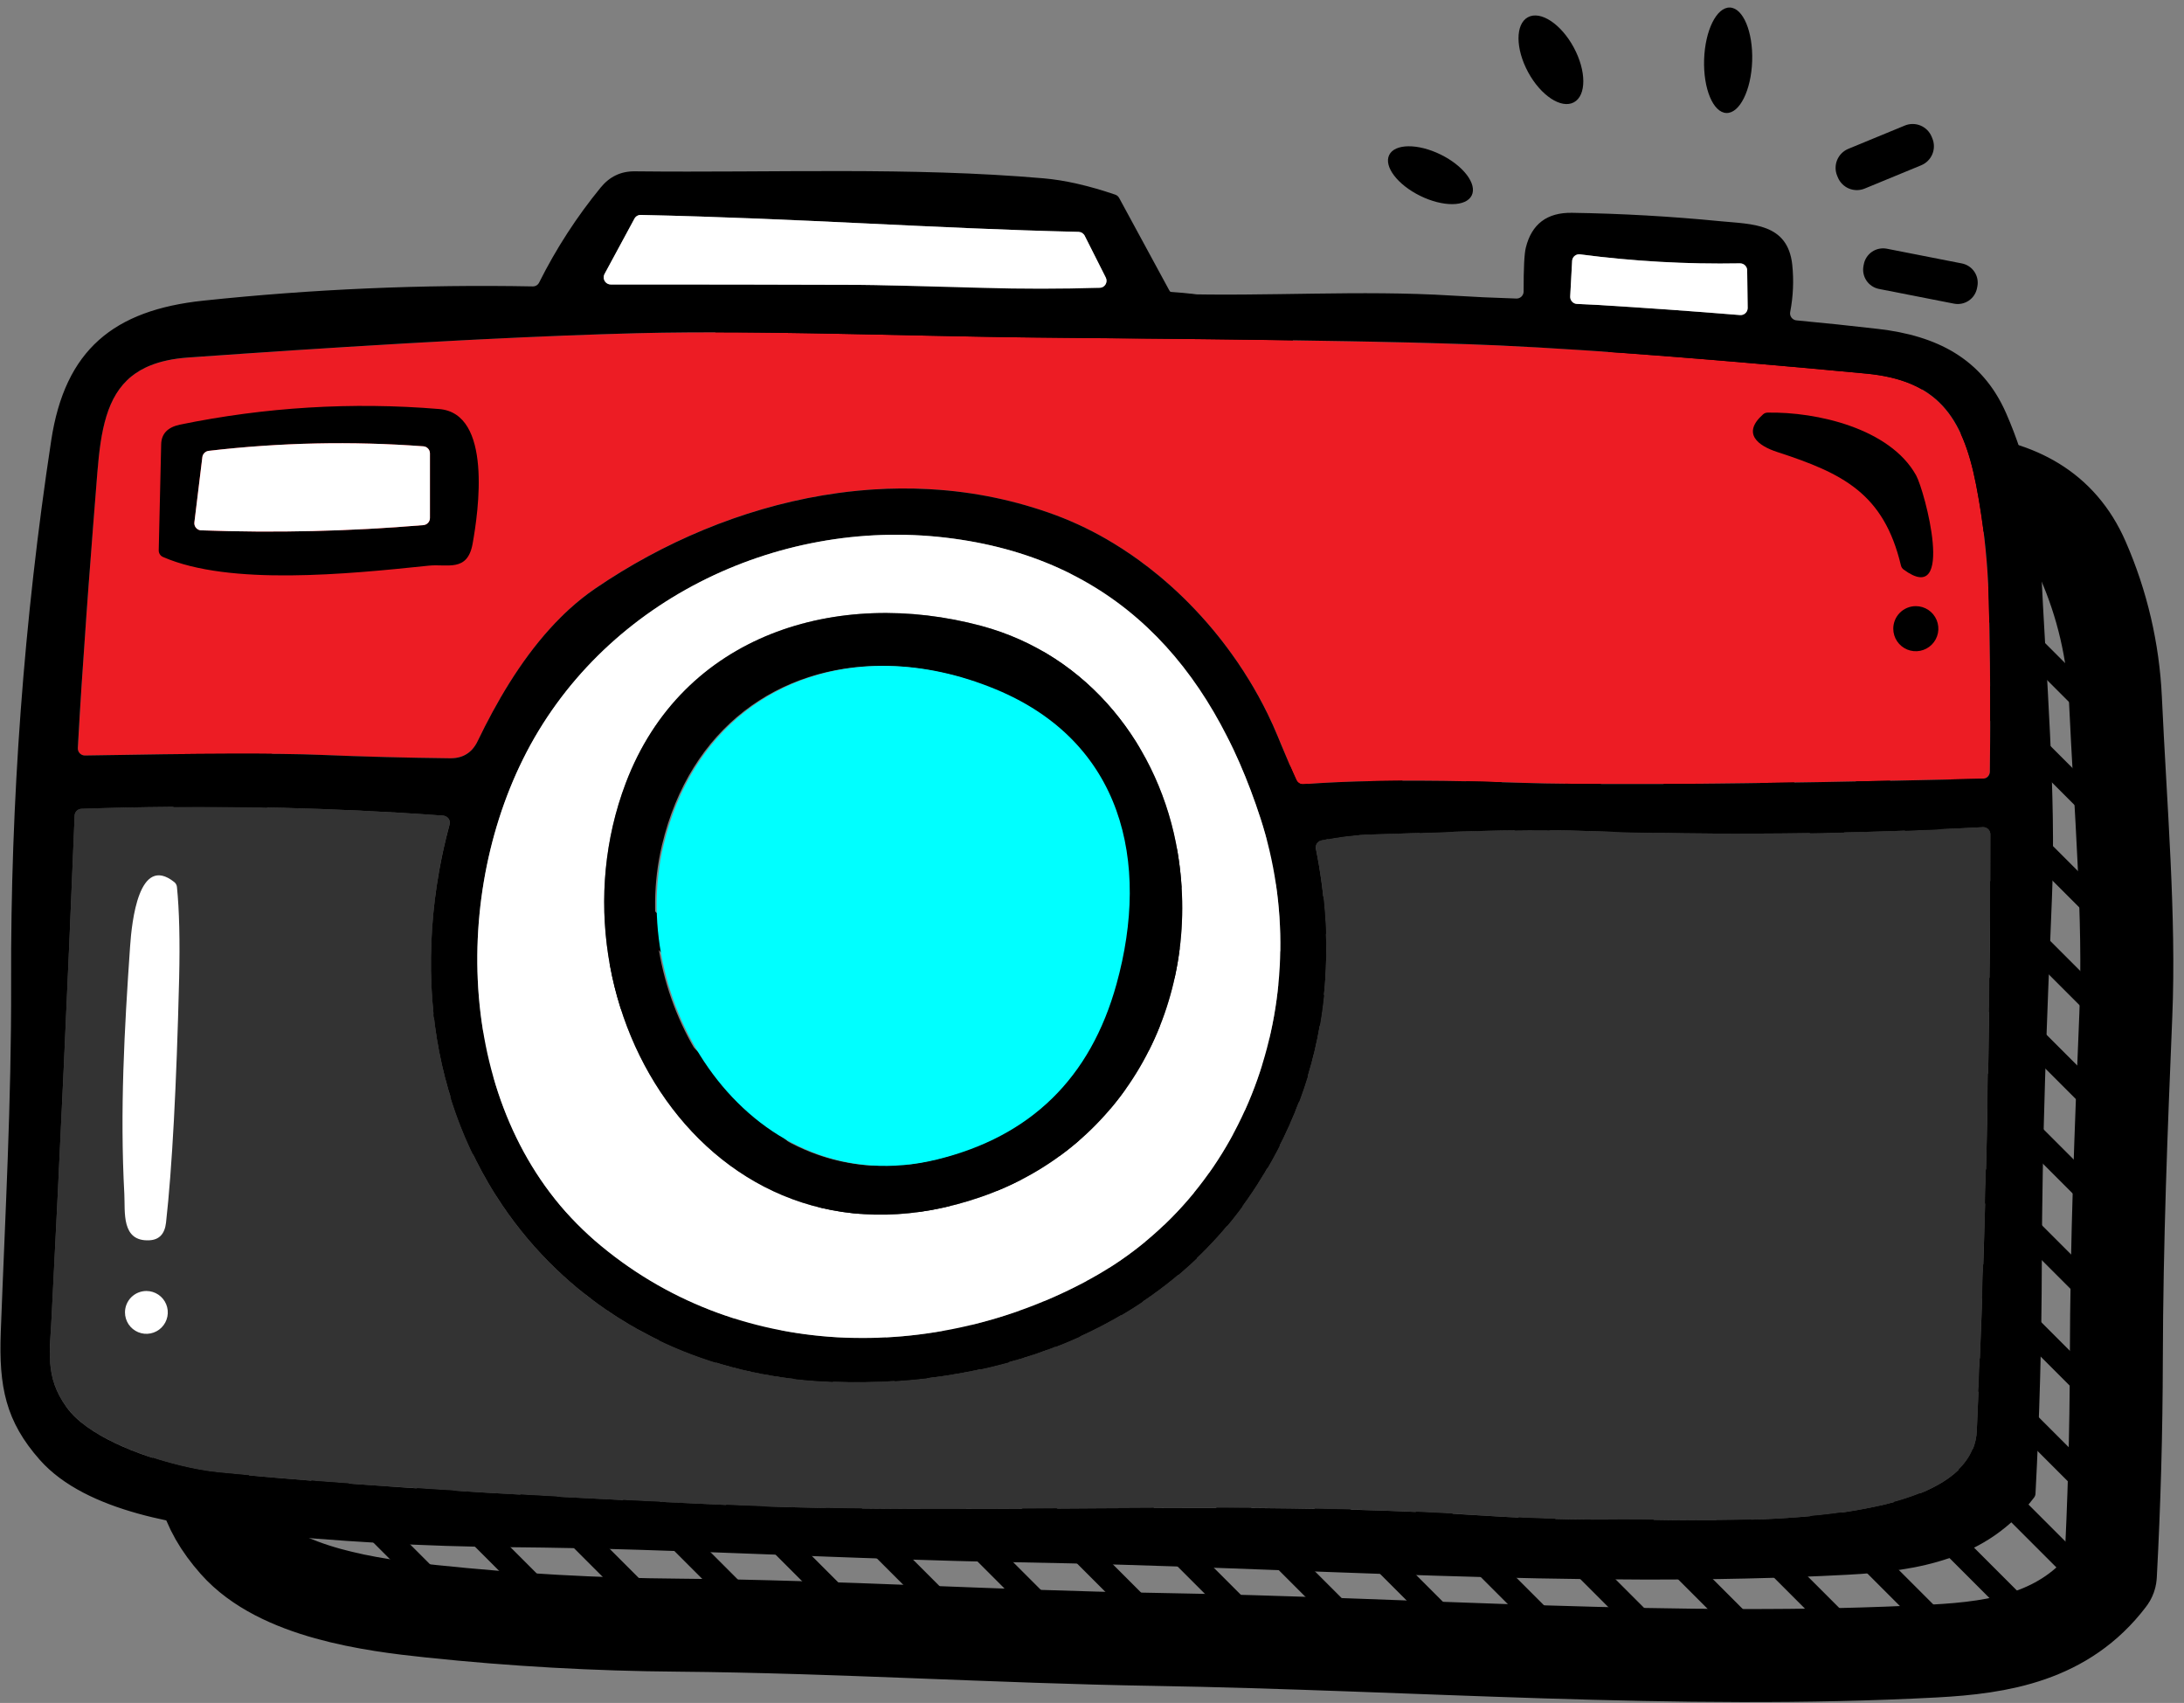 <svg width="186" height="145" viewBox="0 0 186 145" fill="none" xmlns="http://www.w3.org/2000/svg">
<rect x="0" y="0" width="186" height="145" fill="#808080" stroke="none"/>
<mask id="mask0_957_2245" style="mask-type:luminance" maskUnits="userSpaceOnUse" x="20" y="29" width="162" height="111">
<path d="M181.046 86.405C180.651 95.952 180.283 105.093 180.257 115.06C180.245 121.022 180.079 126.976 179.762 132.921C179.762 133.033 179.722 133.142 179.647 133.226C175.986 138.044 170.634 138.947 165.116 139.239C143.835 140.371 121.893 138.629 100.333 138.273C87.124 138.057 73.954 137.205 60.758 137.091C53.88 137.04 47.02 136.654 40.176 135.934C35.256 135.425 27.578 134.408 23.916 130.277C21.247 127.264 20.713 124.569 20.865 120.297C21.209 111.22 21.704 102.423 21.679 93.016C21.627 78.849 22.673 64.7 24.806 50.695C25.874 43.601 29.701 40.512 36.68 39.762C45.225 38.859 53.819 38.49 62.41 38.656C62.515 38.657 62.618 38.629 62.708 38.575C62.797 38.521 62.87 38.444 62.919 38.351C64.231 35.701 65.844 33.209 67.724 30.927C68.035 30.521 68.438 30.195 68.9 29.976C69.362 29.757 69.87 29.651 70.381 29.668C81.378 29.783 91.93 29.312 102.316 30.215C103.968 30.355 105.837 30.787 107.909 31.486C108.037 31.535 108.141 31.631 108.202 31.753L112.117 38.949C112.16 39.036 112.227 39.11 112.311 39.162C112.394 39.214 112.49 39.241 112.588 39.241C119.758 39.444 127.055 38.923 134.174 39.368C135.865 39.47 137.543 39.546 139.221 39.597C139.367 39.602 139.51 39.548 139.617 39.448C139.725 39.348 139.788 39.21 139.793 39.063V39.05C139.793 37.232 139.844 36.101 139.971 35.63C140.416 33.787 141.623 32.872 143.568 32.91C147.433 32.961 151.31 33.19 155.175 33.571C157.629 33.8 160.425 33.698 160.769 36.965C160.896 38.195 160.844 39.437 160.616 40.652C160.602 40.723 160.601 40.796 160.615 40.867C160.629 40.938 160.657 41.006 160.697 41.066C160.737 41.127 160.789 41.178 160.849 41.219C160.91 41.259 160.977 41.287 161.048 41.3H161.099C163.235 41.504 165.371 41.733 167.506 41.974C171.969 42.495 175.592 44.224 177.486 48.572C179.084 52.222 179.997 56.135 180.181 60.115C180.601 69.218 181.389 78.282 181.046 86.405Z" fill="white"/>
</mask>
<g mask="url(#mask0_957_2245)">
<path d="M150.578 7.732L237.989 95.143" stroke="black" stroke-width="2.106" stroke-miterlimit="10"/>
<path d="M145.662 11.124L233.073 98.535" stroke="black" stroke-width="2.106" stroke-miterlimit="10"/>
<path d="M140.747 14.515L228.158 101.926" stroke="black" stroke-width="2.106" stroke-miterlimit="10"/>
<path d="M135.831 17.907L223.242 105.318" stroke="black" stroke-width="2.106" stroke-miterlimit="10"/>
<path d="M130.917 21.299L218.328 108.71" stroke="black" stroke-width="2.106" stroke-miterlimit="10"/>
<path d="M126 24.691L213.411 112.102" stroke="black" stroke-width="2.106" stroke-miterlimit="10"/>
<path d="M121.085 28.082L208.496 115.493" stroke="black" stroke-width="2.106" stroke-miterlimit="10"/>
<path d="M116.17 31.474L203.581 118.885" stroke="black" stroke-width="2.106" stroke-miterlimit="10"/>
<path d="M111.253 34.865L198.664 122.276" stroke="black" stroke-width="2.106" stroke-miterlimit="10"/>
<path d="M106.337 38.257L193.748 125.668" stroke="black" stroke-width="2.106" stroke-miterlimit="10"/>
<path d="M101.422 41.649L188.833 129.06" stroke="black" stroke-width="2.106" stroke-miterlimit="10"/>
<path d="M96.507 45.04L183.918 132.451" stroke="black" stroke-width="2.106" stroke-miterlimit="10"/>
<path d="M91.591 48.432L179.002 135.843" stroke="black" stroke-width="2.106" stroke-miterlimit="10"/>
<path d="M86.675 51.824L174.086 139.235" stroke="black" stroke-width="2.106" stroke-miterlimit="10"/>
<path d="M81.76 55.215L169.171 142.626" stroke="black" stroke-width="2.106" stroke-miterlimit="10"/>
<path d="M76.845 58.607L164.256 146.018" stroke="black" stroke-width="2.106" stroke-miterlimit="10"/>
<path d="M71.929 61.999L159.34 149.41" stroke="black" stroke-width="2.106" stroke-miterlimit="10"/>
<path d="M67.013 65.39L154.424 152.801" stroke="black" stroke-width="2.106" stroke-miterlimit="10"/>
<path d="M62.098 68.782L149.509 156.193" stroke="black" stroke-width="2.106" stroke-miterlimit="10"/>
<path d="M57.183 72.174L144.594 159.584" stroke="black" stroke-width="2.106" stroke-miterlimit="10"/>
<path d="M52.266 75.565L139.677 162.976" stroke="black" stroke-width="2.106" stroke-miterlimit="10"/>
<path d="M47.352 78.957L134.763 166.368" stroke="black" stroke-width="2.106" stroke-miterlimit="10"/>
<path d="M42.436 82.349L129.847 169.76" stroke="black" stroke-width="2.106" stroke-miterlimit="10"/>
<path d="M37.521 85.741L124.932 173.152" stroke="black" stroke-width="2.106" stroke-miterlimit="10"/>
<path d="M32.605 89.132L120.016 176.543" stroke="black" stroke-width="2.106" stroke-miterlimit="10"/>
<path d="M27.69 92.524L115.101 179.935" stroke="black" stroke-width="2.106" stroke-miterlimit="10"/>
<path d="M22.774 95.916L110.185 183.327" stroke="black" stroke-width="2.106" stroke-miterlimit="10"/>
<path d="M17.858 99.307L105.269 186.718" stroke="black" stroke-width="2.106" stroke-miterlimit="10"/>
<path d="M12.943 102.699L100.354 190.11" stroke="black" stroke-width="2.106" stroke-miterlimit="10"/>
<path d="M8.028 106.091L95.439 193.502" stroke="black" stroke-width="2.106" stroke-miterlimit="10"/>
<path d="M3.111 109.482L90.522 196.893" stroke="black" stroke-width="2.106" stroke-miterlimit="10"/>
<path d="M-1.804 112.874L85.607 200.285" stroke="black" stroke-width="2.106" stroke-miterlimit="10"/>
</g>
<path d="M181.044 86.449C180.641 96.231 180.263 105.595 180.237 115.806C180.224 121.915 180.055 128.015 179.729 134.106C179.73 134.221 179.688 134.332 179.612 134.419C175.861 139.355 170.377 140.28 164.725 140.579C142.921 141.738 120.441 139.954 98.351 139.589C84.819 139.368 71.326 138.495 57.806 138.378C50.76 138.326 43.731 137.931 36.719 137.193C31.679 136.672 23.812 135.63 20.061 131.397C17.326 128.31 16.779 125.549 16.935 121.173C17.287 111.873 17.794 102.86 17.768 93.222C17.715 78.708 18.787 64.212 20.972 49.863C22.067 42.595 25.987 39.43 33.137 38.662C41.893 37.737 50.697 37.359 59.499 37.529C59.606 37.529 59.712 37.501 59.804 37.446C59.895 37.391 59.97 37.311 60.02 37.216C61.365 34.501 63.017 31.948 64.943 29.61C65.262 29.194 65.675 28.859 66.148 28.635C66.622 28.411 67.142 28.303 67.666 28.32C78.932 28.438 89.742 27.956 100.383 28.88C102.076 29.024 103.991 29.466 106.114 30.183C106.245 30.233 106.352 30.331 106.414 30.456L110.425 37.828C110.469 37.918 110.538 37.994 110.623 38.047C110.708 38.1 110.807 38.128 110.907 38.128C118.253 38.336 125.729 37.802 133.023 38.258C134.755 38.362 136.474 38.44 138.194 38.492C138.344 38.498 138.49 38.443 138.6 38.34C138.71 38.238 138.774 38.096 138.78 37.946V37.932C138.78 36.07 138.832 34.911 138.962 34.429C139.418 32.54 140.655 31.602 142.648 31.642C146.607 31.694 150.58 31.928 154.539 32.319C157.053 32.553 159.919 32.449 160.27 35.796C160.4 37.056 160.348 38.329 160.114 39.574C160.099 39.646 160.099 39.721 160.113 39.794C160.127 39.867 160.156 39.936 160.197 39.998C160.238 40.06 160.291 40.113 160.353 40.154C160.415 40.195 160.484 40.224 160.557 40.238H160.609C162.797 40.446 164.985 40.681 167.173 40.928C171.745 41.462 175.457 43.233 177.398 47.688C179.035 51.428 179.971 55.436 180.159 59.514C180.589 68.84 181.396 78.126 181.044 86.449Z" stroke="black" stroke-width="7.92" stroke-miterlimit="10"/>
<path d="M169.507 71.025C169.507 87.995 169.123 104.927 168.356 121.823C167.94 130.959 143.651 129.309 137.8 129.379C134.223 129.42 130.397 129.309 126.321 129.046C108.603 127.867 90.732 128.671 72.931 128.45H72.862C69.188 128.394 65.528 128.311 61.867 128.145C43.415 127.327 28.973 126.402 18.543 125.372C15.021 125.025 7.965 122.987 5.691 119.84C3.847 117.303 4.235 115.279 4.388 112.243C5.122 97.977 5.779 83.711 6.356 69.445C6.362 69.292 6.425 69.147 6.533 69.039C6.641 68.931 6.786 68.868 6.939 68.862C17.21 68.516 27.493 68.71 37.744 69.445C37.786 69.445 37.828 69.459 37.869 69.459C38.022 69.506 38.15 69.61 38.227 69.749C38.305 69.889 38.326 70.053 38.285 70.207C37.075 74.658 36.555 79.269 36.746 83.877C37.536 102.385 51.081 116.402 69.603 117.58C70.727 117.65 71.863 117.691 72.986 117.691C86.309 117.691 99.536 112.631 107.05 100.902C112.498 92.403 114.171 82.856 112.069 72.259C112.039 72.103 112.072 71.942 112.16 71.81C112.248 71.677 112.385 71.585 112.54 71.552C113.982 71.261 115.216 71.095 116.242 71.067C122.467 70.9 128.594 70.526 134.916 70.748C146.229 71.136 157.547 71.03 168.869 70.429H168.911C168.989 70.428 169.067 70.444 169.139 70.473C169.212 70.503 169.278 70.547 169.333 70.602C169.389 70.658 169.433 70.724 169.463 70.796C169.492 70.869 169.507 70.947 169.507 71.025Z" fill="#333333"/>
<path d="M169.463 65.706C169.461 65.864 169.398 66.015 169.287 66.126C169.175 66.238 169.024 66.301 168.866 66.302C149.041 66.773 135.764 66.884 129.035 66.635C121.59 66.385 115.583 66.431 111.012 66.773C110.889 66.786 110.765 66.759 110.658 66.697C110.551 66.634 110.466 66.54 110.416 66.427C110.056 65.678 109.529 64.43 108.822 62.697C105.425 54.476 98.368 46.99 89.87 43.856C86.256 42.531 82.458 41.778 78.612 41.624C68.755 41.222 58.829 44.55 50.691 50.109C46.185 53.201 42.996 58.303 40.681 63.113C40.209 64.084 39.419 64.569 38.338 64.569C34.622 64.528 30.93 64.43 27.261 64.278C23.684 64.126 17.01 64.144 7.241 64.334H7.186C7.026 64.32 6.877 64.245 6.773 64.122C6.669 64 6.618 63.842 6.631 63.682C6.922 58.247 7.472 50.433 8.281 40.238C8.724 34.762 9.695 30.894 16.003 30.45C31.863 29.313 44.595 28.62 54.198 28.37C61.657 28.176 70.28 28.398 78.848 28.578C82.758 28.662 86.653 28.731 90.424 28.759C108.85 28.911 121.253 29.128 127.635 29.41C135.219 29.757 145.644 30.556 158.912 31.809C164.929 32.377 167.133 35.386 168.284 41.236C168.926 44.527 169.292 47.866 169.379 51.218C169.504 56.057 169.532 60.886 169.463 65.706Z" fill="#ED1C24"/>
<path d="M149.223 5.199C149.141 7.679 148.158 9.658 147.028 9.621C145.899 9.584 145.049 7.543 145.131 5.063C145.214 2.584 146.196 0.604 147.326 0.642C148.456 0.679 149.305 2.72 149.223 5.199Z" fill="black"/>
<path d="M134.027 4.038C135.109 6.038 135.115 8.131 134.041 8.711C132.968 9.292 131.221 8.141 130.139 6.14C129.057 4.14 129.051 2.047 130.125 1.467C131.198 0.886 132.945 2.037 134.027 4.038Z" fill="black"/>
<path d="M157.412 12.673L162.223 10.69C162.653 10.513 163.135 10.514 163.564 10.692C163.992 10.871 164.333 11.212 164.51 11.642L164.569 11.787C164.746 12.216 164.746 12.698 164.567 13.127C164.389 13.556 164.047 13.896 163.618 14.073L158.806 16.056C158.377 16.233 157.894 16.232 157.466 16.054C157.037 15.875 156.697 15.534 156.52 15.105L156.46 14.959C156.372 14.747 156.327 14.519 156.328 14.289C156.328 14.059 156.374 13.832 156.462 13.619C156.551 13.407 156.68 13.214 156.843 13.052C157.006 12.89 157.199 12.761 157.412 12.673Z" fill="black"/>
<path d="M122.688 13.157C124.628 14.107 125.815 15.667 125.338 16.64C124.861 17.613 122.902 17.632 120.961 16.681C119.021 15.73 117.834 14.171 118.311 13.197C118.788 12.224 120.747 12.206 122.688 13.157Z" fill="black"/>
<path d="M173.799 47.796C173.599 43.453 172.602 39.184 170.859 35.201C168.795 30.468 164.852 28.578 159.979 28.01C157.653 27.74 155.326 27.496 153 27.279C152.979 27.277 152.958 27.274 152.937 27.271C152.781 27.24 152.643 27.149 152.553 27.017C152.464 26.885 152.431 26.723 152.461 26.567C152.718 25.242 152.778 23.888 152.637 22.546C152.256 18.989 149.214 19.098 146.533 18.838C142.315 18.424 138.096 18.184 133.877 18.12C131.752 18.087 130.442 19.077 129.946 21.09C129.817 21.601 129.755 22.843 129.759 24.816V24.84C129.754 25 129.685 25.15 129.569 25.259C129.452 25.368 129.297 25.426 129.138 25.42C127.306 25.364 125.472 25.279 123.637 25.166C115.866 24.683 107.914 25.257 100.089 25.027C99.984 25.025 99.88 24.995 99.79 24.94C99.7 24.885 99.626 24.807 99.576 24.714L95.313 16.858C95.243 16.725 95.124 16.624 94.982 16.575C92.723 15.805 90.691 15.342 88.883 15.185C77.562 14.201 66.054 14.72 54.056 14.588C52.886 14.575 51.92 15.034 51.159 15.964C49.117 18.458 47.359 21.172 45.917 24.055C45.868 24.157 45.789 24.243 45.692 24.302C45.594 24.361 45.482 24.39 45.368 24.387C35.997 24.209 26.625 24.614 17.304 25.601C9.691 26.409 5.53 29.778 4.359 37.519C2.035 52.795 0.894 68.228 0.947 83.679C0.978 93.938 0.435 103.519 0.066 113.421C-0.108 118.077 0.483 121.024 3.394 124.308C7.385 128.817 15.752 129.917 21.127 130.479C28.589 131.259 36.068 131.68 43.563 131.741C57.958 131.861 72.328 132.791 86.727 133.026C110.245 133.413 134.173 135.321 157.376 134.083C163.396 133.763 169.229 132.773 173.226 127.52C173.301 127.425 173.345 127.309 173.352 127.188C173.695 120.703 173.874 114.212 173.89 107.715C173.914 96.847 174.319 86.879 174.753 76.464C175.128 67.6 174.264 57.716 173.799 47.796ZM44.535 64.653C51.135 51.322 66.035 44.071 80.539 45.779C94.872 47.47 103.072 56.497 107.352 69.689C112.105 84.313 106.683 101.316 92.88 108.887C79.669 116.132 62.672 116.005 50.658 105.633C39.204 95.749 38.19 77.471 44.535 64.653ZM133.889 22.219C133.89 22.201 133.892 22.182 133.894 22.164C133.917 22.007 134.001 21.866 134.128 21.771C134.255 21.676 134.414 21.635 134.571 21.658C139.082 22.25 143.631 22.506 148.181 22.424H148.187C148.266 22.424 148.345 22.438 148.419 22.468C148.492 22.498 148.559 22.541 148.616 22.597C148.673 22.653 148.718 22.719 148.749 22.792C148.78 22.865 148.797 22.943 148.797 23.023L148.839 26.216C148.84 26.235 148.839 26.254 148.837 26.273C148.831 26.352 148.809 26.429 148.773 26.5C148.737 26.57 148.687 26.633 148.627 26.684C148.566 26.736 148.496 26.775 148.421 26.799C148.345 26.823 148.266 26.832 148.187 26.826C144.113 26.493 140.03 26.203 135.936 25.957C135.404 25.929 134.863 25.903 134.312 25.878H134.298C134.138 25.87 133.988 25.799 133.881 25.68C133.774 25.561 133.718 25.404 133.726 25.244L133.889 22.219ZM51.485 23.33L54.033 18.615C54.085 18.517 54.164 18.436 54.26 18.381C54.356 18.325 54.465 18.297 54.576 18.301C68.439 18.603 79.464 19.455 91.853 19.743C91.963 19.746 92.07 19.778 92.162 19.837C92.255 19.896 92.33 19.978 92.379 20.076L94.172 23.632C94.218 23.723 94.24 23.823 94.237 23.925C94.234 24.026 94.205 24.125 94.153 24.213C94.102 24.3 94.029 24.373 93.941 24.425C93.854 24.476 93.755 24.505 93.653 24.508C90.336 24.608 87.021 24.61 83.709 24.513C77.972 24.345 74.45 24.259 73.142 24.254C66.11 24.23 59.068 24.22 52.016 24.224C51.917 24.225 51.821 24.2 51.734 24.153C51.592 24.077 51.486 23.948 51.439 23.793C51.393 23.639 51.409 23.472 51.485 23.33ZM6.661 63.111C6.818 60.239 7.045 56.744 7.342 52.629C7.35 52.502 7.36 52.375 7.369 52.247C7.396 51.867 7.424 51.483 7.453 51.093C7.473 50.813 7.494 50.53 7.515 50.245C7.532 50.019 7.549 49.791 7.565 49.561C7.569 49.519 7.573 49.477 7.575 49.436C7.786 46.62 8.025 43.554 8.29 40.236C8.579 36.642 9.097 33.74 11.202 32.043C11.303 31.963 11.408 31.884 11.514 31.809C11.79 31.617 12.082 31.448 12.386 31.303C12.448 31.271 12.513 31.242 12.578 31.213C12.644 31.184 12.71 31.156 12.779 31.129C13.662 30.767 14.726 30.534 16.013 30.443C22.397 29.988 28.274 29.605 33.644 29.292C33.742 29.286 33.838 29.279 33.934 29.275C34.254 29.256 34.573 29.238 34.888 29.219C34.979 29.214 35.07 29.209 35.161 29.205C35.492 29.185 35.821 29.166 36.148 29.149C37.194 29.09 38.219 29.035 39.223 28.982C39.806 28.953 40.381 28.923 40.95 28.894H40.952C45.886 28.648 50.302 28.474 54.202 28.372C57.09 28.298 60.153 28.284 63.321 28.306H63.333C63.89 28.31 64.45 28.315 65.012 28.321C65.761 28.33 66.515 28.34 67.274 28.351C67.654 28.355 68.033 28.362 68.415 28.368C69.368 28.383 70.326 28.4 71.289 28.419C72.06 28.433 72.832 28.448 73.607 28.466C76.094 28.517 78.598 28.573 81.09 28.623C81.868 28.639 82.644 28.654 83.419 28.669C85.783 28.712 88.129 28.747 90.429 28.765C94.737 28.798 98.716 28.835 102.365 28.875C104.325 28.897 106.19 28.921 107.959 28.945C108.399 28.951 108.833 28.958 109.261 28.964C109.476 28.966 109.689 28.97 109.902 28.974C111.593 28.998 113.19 29.024 114.693 29.052H114.695C115.07 29.058 115.44 29.066 115.802 29.073H115.805C116.169 29.079 116.526 29.086 116.878 29.094C117.943 29.116 118.955 29.138 119.914 29.16C120.215 29.169 120.51 29.177 120.801 29.184H120.848C121.138 29.192 121.421 29.2 121.699 29.207C121.715 29.207 121.731 29.207 121.746 29.208C124.084 29.271 126.049 29.338 127.64 29.411C131.868 29.606 136.979 29.941 142.973 30.415C144.035 30.498 145.124 30.587 146.242 30.679C146.594 30.709 146.948 30.738 147.306 30.769H147.311C147.668 30.799 148.028 30.829 148.392 30.861H148.397C151.679 31.141 155.185 31.456 158.916 31.807C164.935 32.375 167.14 35.388 168.287 41.233C168.769 43.7 169.095 46.195 169.263 48.703C169.263 48.705 169.264 48.706 169.263 48.707C169.291 49.123 169.316 49.54 169.334 49.958C169.344 50.168 169.353 50.378 169.36 50.589C169.367 50.797 169.375 51.006 169.38 51.214C169.396 51.832 169.41 52.45 169.421 53.068C169.425 53.24 169.429 53.412 169.431 53.584C169.468 55.558 169.49 57.532 169.496 59.505C169.499 60.318 169.499 61.131 169.495 61.944C169.494 62.336 169.493 62.728 169.489 63.12C169.484 63.984 169.476 64.847 169.465 65.71C169.462 65.867 169.399 66.017 169.289 66.128C169.178 66.24 169.029 66.305 168.872 66.308C163.806 66.426 159.168 66.521 154.957 66.594C154.766 66.597 154.577 66.6 154.388 66.603C154.076 66.608 153.768 66.613 153.46 66.618C151.783 66.646 150.177 66.67 148.641 66.689C148.372 66.693 148.107 66.697 147.841 66.699C147.811 66.699 147.78 66.699 147.75 66.7C147.204 66.707 146.667 66.713 146.14 66.719C146.083 66.719 146.027 66.719 145.97 66.72C145.737 66.722 145.507 66.725 145.277 66.727C145.23 66.727 145.182 66.727 145.136 66.729C144.792 66.732 144.451 66.735 144.115 66.739C144.016 66.739 143.917 66.739 143.819 66.74C143.036 66.746 142.276 66.751 141.539 66.756C141.448 66.756 141.359 66.756 141.269 66.757C141.106 66.758 140.942 66.758 140.781 66.759C138.996 66.766 137.351 66.765 135.848 66.758C135.654 66.757 135.462 66.756 135.273 66.754C135.057 66.753 134.844 66.752 134.634 66.749C132.43 66.731 130.563 66.695 129.035 66.64C128.047 66.606 127.084 66.576 126.147 66.552C125.772 66.543 125.401 66.533 125.034 66.526C119.409 66.406 114.735 66.488 111.012 66.773C110.925 66.78 110.839 66.769 110.757 66.739C110.676 66.71 110.602 66.664 110.54 66.603C110.519 66.584 110.5 66.562 110.483 66.539C110.456 66.505 110.433 66.468 110.414 66.429C110.403 66.406 110.392 66.381 110.381 66.356C110.37 66.332 110.358 66.306 110.346 66.28C110.045 65.62 109.626 64.645 109.089 63.353C109.044 63.243 108.998 63.131 108.951 63.017C108.908 62.915 108.865 62.81 108.821 62.703C108.557 62.061 108.27 61.423 107.961 60.791C107.96 60.789 107.959 60.788 107.958 60.785C107.835 60.535 107.709 60.284 107.58 60.036C107.45 59.784 107.314 59.533 107.177 59.283C107.04 59.036 106.901 58.79 106.759 58.547C106.759 58.546 106.759 58.545 106.758 58.544C106.758 58.543 106.757 58.542 106.757 58.542C106.639 58.34 106.519 58.14 106.398 57.941C106.075 57.41 105.736 56.886 105.382 56.368C105.219 56.132 105.054 55.896 104.886 55.664C104.384 54.965 103.854 54.282 103.298 53.614C102.65 52.838 101.97 52.089 101.258 51.368C101.156 51.265 101.054 51.163 100.951 51.061C100.848 50.958 100.744 50.857 100.641 50.759C100.33 50.458 100.014 50.164 99.693 49.877C99.691 49.877 99.69 49.875 99.689 49.874C99.474 49.682 99.258 49.495 99.04 49.308C98.928 49.213 98.817 49.118 98.705 49.026C98.151 48.567 97.583 48.127 97.003 47.706C97.002 47.704 97.001 47.703 96.999 47.703C96.767 47.535 96.533 47.37 96.298 47.208C96.297 47.207 96.296 47.207 96.295 47.207C95.823 46.882 95.343 46.572 94.854 46.275C94.854 46.274 94.853 46.274 94.851 46.274C93.274 45.309 91.607 44.499 89.874 43.853C86.485 42.607 82.93 41.868 79.325 41.663C79.225 41.655 79.125 41.65 79.024 41.645C77.474 41.565 75.921 41.576 74.372 41.677C74.227 41.687 74.082 41.697 73.936 41.708C73.648 41.73 73.361 41.755 73.073 41.782C73.071 41.783 73.069 41.783 73.066 41.783C72.779 41.81 72.491 41.84 72.204 41.874C72.202 41.875 72.2 41.876 72.197 41.875C71.91 41.91 71.623 41.946 71.336 41.985C71.335 41.985 71.333 41.986 71.331 41.986C70.899 42.046 70.468 42.112 70.038 42.184C70.038 42.184 70.037 42.184 70.037 42.185C70.036 42.185 70.035 42.185 70.035 42.185C63.133 43.351 56.47 46.173 50.7 50.109C49.922 50.643 49.183 51.23 48.487 51.866C48.486 51.867 48.486 51.868 48.485 51.868C48.484 51.869 48.483 51.87 48.482 51.87C48.356 51.985 48.232 52.102 48.108 52.219C48.107 52.221 48.106 52.222 48.103 52.222C47.982 52.34 47.86 52.458 47.74 52.58C47.431 52.886 47.131 53.201 46.838 53.526C44.273 56.358 42.271 59.801 40.677 63.108C40.557 63.364 40.401 63.601 40.212 63.812C40.184 63.844 40.155 63.873 40.125 63.901C39.818 64.206 39.428 64.413 39.005 64.499C38.954 64.511 38.903 64.521 38.851 64.528C38.822 64.533 38.791 64.537 38.76 64.541H38.756C38.616 64.558 38.475 64.565 38.334 64.564C34.632 64.523 30.941 64.426 27.261 64.274C23.691 64.129 17.017 64.147 7.24 64.328C7.222 64.328 7.206 64.328 7.19 64.326C7.112 64.322 7.035 64.301 6.964 64.266C6.893 64.231 6.83 64.183 6.778 64.123C6.726 64.064 6.686 63.995 6.66 63.92C6.635 63.845 6.625 63.766 6.63 63.688C6.64 63.498 6.651 63.307 6.661 63.111ZM169.506 71.035C169.506 74.215 169.493 77.394 169.466 80.573C169.439 83.749 169.398 86.924 169.344 90.099V90.104C169.219 97.513 169.019 104.916 168.746 112.313C168.7 113.537 168.653 114.76 168.603 115.983C168.526 117.931 168.443 119.878 168.354 121.826C168.331 122.386 168.208 122.938 167.99 123.455C167.932 123.592 167.867 123.726 167.797 123.856C167.774 123.899 167.75 123.942 167.725 123.985C167.454 124.443 167.118 124.86 166.727 125.222C166.63 125.314 166.529 125.404 166.425 125.491C166.425 125.492 166.423 125.492 166.422 125.494C166.267 125.624 166.105 125.749 165.934 125.87C165.912 125.887 165.89 125.902 165.868 125.916C165.787 125.974 165.703 126.031 165.619 126.085C165.523 126.149 165.423 126.21 165.324 126.27C165.224 126.33 165.122 126.389 165.018 126.446C164.757 126.592 164.484 126.731 164.199 126.863C164.086 126.914 163.971 126.966 163.854 127.016C163.736 127.068 163.618 127.117 163.498 127.165C163.436 127.189 163.376 127.214 163.315 127.237C163.01 127.356 162.695 127.469 162.369 127.575C162.24 127.618 162.108 127.66 161.975 127.701H161.974C161.841 127.742 161.708 127.782 161.572 127.821C161.301 127.898 161.024 127.973 160.743 128.045C160.603 128.08 160.462 128.115 160.318 128.148C158.403 128.582 156.461 128.887 154.505 129.063C154.228 129.09 153.951 129.116 153.673 129.139C153.619 129.144 153.565 129.148 153.511 129.153C153.073 129.188 152.635 129.22 152.196 129.249C151.834 129.272 151.472 129.294 151.111 129.313C150.825 129.327 150.539 129.341 150.255 129.353C150.215 129.354 150.176 129.356 150.138 129.358C148.427 129.429 146.753 129.452 145.197 129.453C144.263 129.454 143.372 129.446 142.541 129.435H142.532C142.294 129.432 142.061 129.428 141.834 129.426C141.601 129.422 141.372 129.418 141.15 129.415C140.862 129.41 140.585 129.405 140.318 129.401C140.247 129.4 140.177 129.399 140.107 129.397C139.979 129.395 139.853 129.392 139.731 129.391C138.964 129.379 138.309 129.373 137.797 129.379H137.767C134.2 129.423 130.384 129.313 126.318 129.047C111.895 128.099 97.374 128.449 82.871 128.486C82.746 128.487 82.619 128.487 82.494 128.487C75.611 128.503 68.732 128.445 61.87 128.142C51.813 127.697 42.948 127.22 35.277 126.711L35.107 126.7C34.722 126.675 34.342 126.649 33.964 126.623C32.64 126.533 31.352 126.442 30.102 126.35C29.695 126.321 29.29 126.29 28.891 126.26C28.49 126.23 28.093 126.199 27.7 126.169C27.308 126.139 26.92 126.108 26.535 126.077C25.382 125.985 24.263 125.893 23.179 125.8C22.819 125.768 22.461 125.737 22.107 125.705C21.755 125.674 21.405 125.643 21.059 125.61C20.197 125.531 19.358 125.451 18.543 125.371C18.009 125.318 17.395 125.228 16.729 125.1C16.5 125.057 16.266 125.01 16.026 124.957C15.811 124.91 15.591 124.86 15.369 124.804C15.368 124.806 15.366 124.806 15.366 124.804C11.788 123.941 7.394 122.209 5.688 119.845C4.732 118.527 4.377 117.347 4.278 116.094C4.234 115.405 4.236 114.714 4.283 114.026C4.285 113.999 4.287 113.972 4.288 113.945C4.297 113.791 4.305 113.634 4.316 113.476C4.329 113.27 4.342 113.061 4.355 112.848C4.367 112.651 4.378 112.45 4.389 112.244C5.123 97.974 5.779 83.708 6.357 69.448C6.36 69.39 6.37 69.332 6.388 69.277C6.427 69.161 6.501 69.06 6.599 68.987C6.697 68.913 6.815 68.872 6.937 68.868C9.433 68.782 11.927 68.728 14.42 68.707C16.098 68.692 17.775 68.693 19.452 68.708C19.712 68.709 19.972 68.712 20.231 68.717C20.515 68.718 20.797 68.722 21.081 68.727C23.154 68.756 25.226 68.808 27.297 68.883C29.481 68.961 31.663 69.064 33.845 69.192C35.146 69.268 36.448 69.354 37.749 69.448C37.787 69.45 37.825 69.457 37.862 69.468C37.942 69.489 38.016 69.526 38.081 69.578C38.145 69.63 38.198 69.694 38.237 69.767C38.267 69.825 38.288 69.887 38.298 69.952C38.313 70.037 38.309 70.125 38.286 70.208C38.186 70.575 38.093 70.942 38.002 71.308C37.933 71.594 37.866 71.879 37.802 72.166C37.766 72.327 37.73 72.488 37.696 72.649C37.66 72.816 37.626 72.982 37.593 73.149C37.544 73.392 37.497 73.637 37.452 73.88C37.428 74.004 37.405 74.128 37.384 74.252C36.821 77.43 36.605 80.66 36.74 83.884C37.008 90.098 38.715 95.806 41.565 100.692C41.565 100.693 41.565 100.694 41.566 100.694C41.764 101.035 41.968 101.371 42.178 101.703C42.178 101.704 42.178 101.704 42.18 101.706C42.375 102.016 42.576 102.323 42.783 102.626C44.112 104.592 45.645 106.411 47.358 108.053C47.544 108.233 47.733 108.411 47.925 108.585C48.31 108.938 48.703 109.281 49.103 109.615C49.269 109.754 49.437 109.89 49.607 110.024C50.868 111.036 52.202 111.955 53.596 112.774C53.822 112.907 54.05 113.037 54.279 113.165C54.28 113.166 54.281 113.166 54.283 113.167C54.627 113.359 54.976 113.545 55.33 113.726C55.447 113.788 55.568 113.848 55.688 113.908C59.849 115.981 64.541 117.264 69.605 117.588C84.029 118.505 98.9 113.627 107.051 100.911C110.432 95.636 112.358 89.96 112.831 83.883C112.976 82.005 112.987 80.119 112.862 78.239C112.73 76.234 112.465 74.239 112.068 72.268C112.065 72.248 112.062 72.228 112.06 72.21V72.206C112.047 72.059 112.088 71.912 112.176 71.793C112.265 71.674 112.394 71.591 112.539 71.561C113.757 71.292 114.995 71.129 116.241 71.072C122.472 70.909 128.601 70.534 134.915 70.751C146.234 71.142 157.551 71.036 168.866 70.432C168.88 70.431 168.892 70.431 168.904 70.431C169.063 70.431 169.214 70.494 169.327 70.605C169.44 70.716 169.504 70.867 169.506 71.025V71.035Z" fill="black"/>
<path d="M107.353 69.689C103.072 56.497 94.872 47.47 80.539 45.779C66.035 44.071 51.135 51.322 44.535 64.653C38.19 77.471 39.204 95.749 50.658 105.633C62.672 116.006 79.669 116.132 92.881 108.887C106.683 101.316 112.105 84.313 107.353 69.689ZM83.553 101.912C60.977 109.725 46.07 85.737 53.291 66.681C58.103 53.989 71.326 50.005 83.583 53.295C92.7 55.746 98.804 63.584 100.296 72.598C102.397 85.284 95.882 97.643 83.553 101.912Z" fill="white"/>
<path d="M148.84 26.216C148.84 26.235 148.839 26.254 148.837 26.273C148.831 26.352 148.809 26.429 148.773 26.5C148.737 26.57 148.688 26.633 148.627 26.684C148.567 26.736 148.497 26.775 148.421 26.799C148.346 26.823 148.266 26.832 148.187 26.826C144.114 26.493 140.03 26.203 135.937 25.957C135.405 25.929 134.863 25.903 134.312 25.878H134.299C134.139 25.87 133.989 25.799 133.882 25.68C133.774 25.561 133.718 25.404 133.726 25.244L133.89 22.219C133.891 22.201 133.892 22.182 133.895 22.164C133.917 22.007 134.001 21.866 134.128 21.771C134.255 21.676 134.415 21.635 134.572 21.658C139.083 22.25 143.632 22.506 148.181 22.424H148.187C148.267 22.424 148.345 22.438 148.419 22.468C148.493 22.498 148.56 22.541 148.617 22.597C148.673 22.653 148.718 22.719 148.75 22.792C148.781 22.865 148.797 22.943 148.798 23.023L148.84 26.216Z" fill="white"/>
<path d="M94.237 23.884C94.24 23.963 94.227 24.043 94.199 24.117C94.171 24.191 94.129 24.259 94.075 24.317C94.021 24.375 93.956 24.422 93.883 24.455C93.811 24.487 93.733 24.506 93.654 24.508C90.336 24.608 87.022 24.61 83.71 24.513C77.973 24.345 74.451 24.259 73.143 24.254C66.111 24.229 59.069 24.22 52.016 24.224C51.918 24.224 51.821 24.2 51.735 24.153C51.593 24.077 51.487 23.948 51.44 23.793C51.393 23.639 51.409 23.472 51.485 23.33L54.034 18.615C54.086 18.517 54.164 18.436 54.26 18.381C54.356 18.325 54.466 18.297 54.577 18.301C68.439 18.603 79.465 19.455 91.854 19.743C91.963 19.746 92.07 19.778 92.163 19.837C92.256 19.896 92.331 19.978 92.38 20.076L94.172 23.632C94.212 23.71 94.234 23.797 94.237 23.884Z" fill="white"/>
<path d="M160.695 21.178L167.082 22.431C167.298 22.473 167.503 22.557 167.686 22.679C167.869 22.8 168.026 22.957 168.148 23.139C168.271 23.322 168.356 23.526 168.4 23.741C168.443 23.957 168.444 24.178 168.401 24.394L168.373 24.536C168.288 24.971 168.033 25.355 167.665 25.602C167.297 25.85 166.845 25.941 166.41 25.855L160.023 24.602C159.808 24.56 159.603 24.476 159.42 24.354C159.237 24.233 159.079 24.076 158.957 23.894C158.834 23.712 158.749 23.507 158.706 23.292C158.662 23.076 158.662 22.855 158.704 22.639L158.732 22.497C158.774 22.282 158.858 22.076 158.98 21.893C159.101 21.71 159.258 21.553 159.44 21.431C159.622 21.308 159.827 21.223 160.042 21.18C160.258 21.136 160.479 21.136 160.695 21.178Z" fill="black"/>
<path d="M37.392 34.827C30.009 34.215 22.576 34.663 15.32 36.158C14.28 36.38 13.74 36.934 13.726 37.849L13.518 46.861C13.516 46.982 13.55 47.102 13.617 47.203C13.684 47.304 13.78 47.383 13.892 47.429C19.563 49.897 29.614 48.885 36.518 48.164C38.085 47.998 39.804 48.746 40.248 46.306C40.747 43.547 41.953 35.187 37.392 34.827ZM36.615 44.102C36.617 44.255 36.561 44.403 36.458 44.516C36.355 44.629 36.213 44.699 36.061 44.712C29.763 45.241 23.439 45.389 17.123 45.156H17.081C16.921 45.135 16.776 45.052 16.677 44.925C16.578 44.798 16.534 44.636 16.554 44.476L17.233 38.917C17.252 38.784 17.314 38.66 17.409 38.565C17.504 38.47 17.627 38.408 17.76 38.39C23.834 37.679 29.962 37.549 36.061 38.002C36.211 38.014 36.351 38.082 36.454 38.192C36.557 38.302 36.614 38.447 36.615 38.598V44.102Z" fill="black"/>
<path d="M36.616 38.598V44.102C36.617 44.255 36.561 44.403 36.458 44.516C36.355 44.629 36.214 44.699 36.061 44.712C29.763 45.241 23.439 45.389 17.123 45.156H17.081C16.922 45.135 16.776 45.052 16.677 44.925C16.579 44.797 16.535 44.636 16.555 44.476L17.234 38.917C17.252 38.784 17.314 38.66 17.409 38.565C17.504 38.47 17.628 38.408 17.761 38.39C23.835 37.679 29.963 37.549 36.061 38.002C36.211 38.014 36.352 38.082 36.454 38.192C36.557 38.302 36.615 38.447 36.616 38.598Z" fill="white"/>
<path d="M151.368 38.49C149.726 37.959 148.319 36.915 150.148 35.284C150.254 35.187 150.392 35.133 150.535 35.133C154.725 35.055 160.956 36.474 163.184 40.471C163.915 41.781 166.577 51.768 162.121 48.495C162.005 48.41 161.924 48.286 161.892 48.145C160.431 41.992 156.911 40.296 151.368 38.49Z" fill="black"/>
<path d="M163.16 51.611C163.54 51.611 163.911 51.723 164.227 51.934C164.542 52.145 164.788 52.445 164.934 52.796C165.079 53.147 165.117 53.533 165.043 53.906C164.969 54.278 164.786 54.62 164.517 54.889C164.249 55.157 163.907 55.34 163.534 55.414C163.162 55.488 162.776 55.45 162.425 55.305C162.074 55.159 161.774 54.913 161.563 54.597C161.352 54.282 161.24 53.91 161.24 53.531C161.24 53.279 161.289 53.029 161.386 52.796C161.482 52.563 161.624 52.351 161.802 52.173C161.98 51.995 162.192 51.853 162.425 51.757C162.658 51.66 162.908 51.611 163.16 51.611Z" fill="black"/>
<path d="M100.296 72.598C98.804 63.584 92.7 55.746 83.582 53.295C71.326 50.005 58.102 53.989 53.291 66.681C46.069 85.737 60.976 109.726 83.553 101.912C95.882 97.644 102.397 85.284 100.296 72.598ZM75.377 99.274C62.195 99.375 53.387 84.507 56.376 71.964C58.768 61.922 66.371 56.672 75.165 56.699C78.246 56.709 81.474 57.366 84.676 58.693C95.447 63.156 97.85 73.342 94.958 83.787C92.744 91.797 87.644 96.778 79.658 98.73C78.301 99.066 76.911 99.248 75.513 99.273C75.468 99.274 75.422 99.274 75.377 99.274Z" fill="black"/>
<path d="M95.089 83.786C92.875 91.796 87.775 96.778 79.789 98.73C64.301 102.516 53.205 85.821 56.508 71.965C59.737 58.403 72.471 53.579 84.806 58.693C95.579 63.155 97.981 73.341 95.089 83.786Z" fill="#00FFFF"/>
<path d="M12.72 105.607C10.311 105.728 10.667 103.192 10.589 101.677C10.208 94.57 10.589 87.681 11.078 80.599C11.223 78.467 11.826 72.707 14.839 75.104C14.903 75.154 14.956 75.216 14.995 75.287C15.034 75.357 15.059 75.434 15.069 75.515C15.27 77.507 15.332 80.109 15.256 83.322C15.03 92.535 14.658 99.465 14.139 104.11C14.03 105.068 13.557 105.567 12.72 105.607Z" fill="white"/>
<path d="M12.467 109.924C12.828 109.924 13.181 110.031 13.48 110.232C13.78 110.432 14.014 110.717 14.152 111.05C14.29 111.383 14.326 111.75 14.255 112.104C14.185 112.457 14.011 112.782 13.757 113.037C13.502 113.292 13.177 113.466 12.823 113.536C12.469 113.607 12.102 113.57 11.769 113.432C11.436 113.294 11.151 113.061 10.951 112.761C10.751 112.461 10.644 112.109 10.644 111.748C10.644 111.508 10.691 111.271 10.783 111.05C10.874 110.829 11.008 110.628 11.178 110.458C11.347 110.289 11.548 110.155 11.77 110.063C11.991 109.972 12.228 109.924 12.467 109.924Z" fill="white"/>
</svg>

